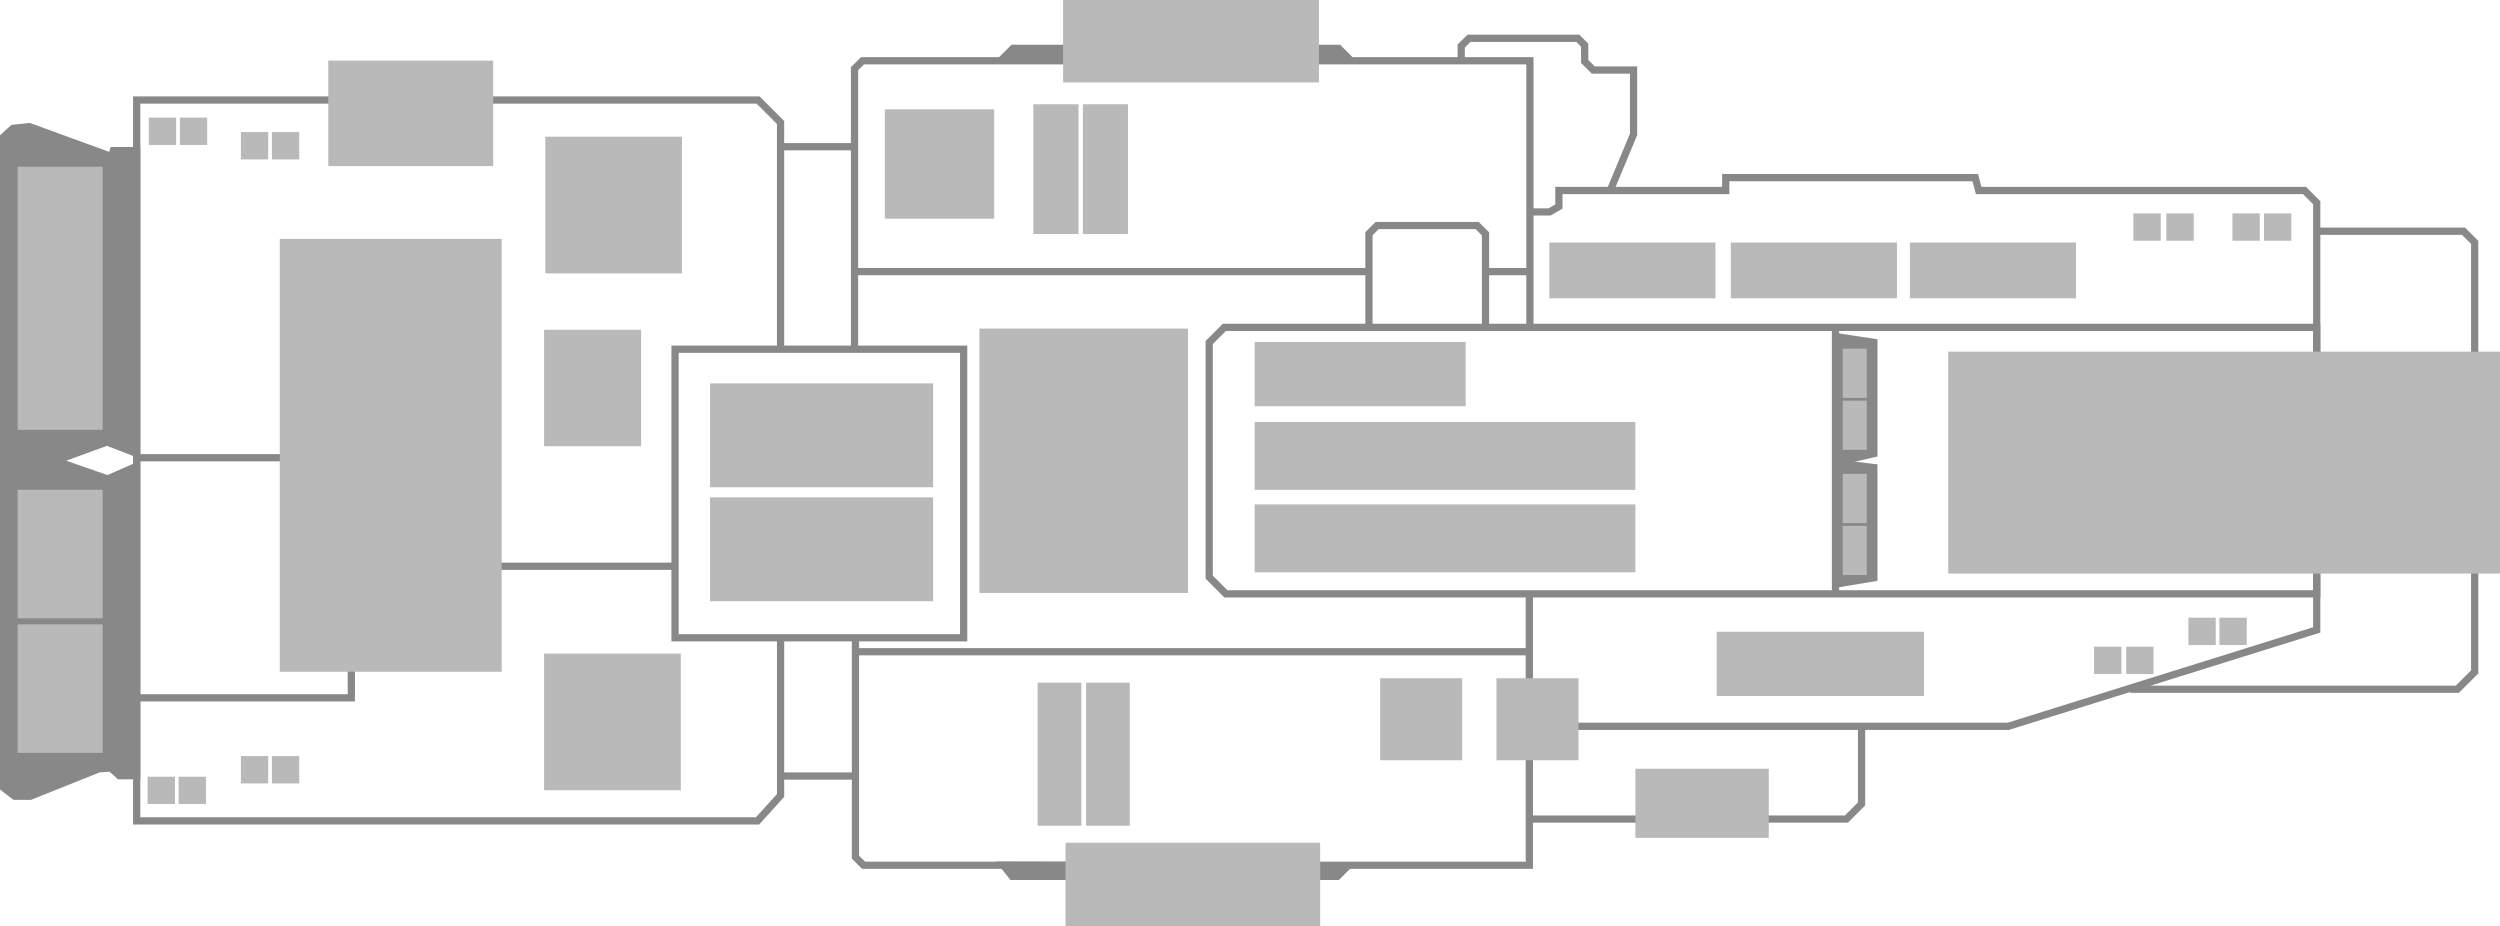 <?xml version="1.0" encoding="UTF-8" standalone="no"?>
<!-- Created with Inkscape (http://www.inkscape.org/) -->

<svg
   width="91.448mm"
   height="33.887mm"
   viewBox="0 0 91.448 33.887"
   version="1.1"
   id="svg13250"
   xml:space="preserve"
   class="keystone-dc-board"
   xmlns="http://www.w3.org/2000/svg"
   xmlns:svg="http://www.w3.org/2000/svg"><defs
     id="defs13247" /><g
     id="frame"
     transform="translate(-34.964,-45.331)"><path
       id="path13385"
       style="fill:#888888;fill-opacity:1;fill-rule:evenodd;stroke:#888888;stroke-width:0.265px;stroke-linecap:butt;stroke-linejoin:miter;stroke-opacity:1"
       d="m 39.964,61.919 -1.087,-0.421 -1.885,0.687 1.907,0.665 1.065,-0.466 z m 0,-11.079 h -0.853 l -0.063,0.22 -3.011,-1.098 -0.596,0.063 -0.345,0.314 v 23.805 l 0.408,0.314 h 0.565 l 2.509,-1.004 0.439,-0.031 0.314,0.282 h 0.634 z" /><path
       style="fill:none;fill-rule:evenodd;stroke:#888888;stroke-width:0.265px;stroke-linecap:butt;stroke-linejoin:miter;stroke-opacity:1"
       d="m 39.964,62.075 h 7.851 v 8.782 h -7.851"
       id="path13752" /><path
       style="fill:none;fill-rule:evenodd;stroke:#888888;stroke-width:0.265px;stroke-linecap:butt;stroke-linejoin:miter;stroke-opacity:1"
       d="M 59.657,58.105 H 70.214 V 68.661 H 59.657 Z"
       id="path13754" /><path
       style="fill:none;fill-rule:evenodd;stroke:#888888;stroke-width:0.265px;stroke-linecap:butt;stroke-linejoin:miter;stroke-opacity:1"
       d="M 63.516,58.149 V 49.81 L 62.696,48.99 H 39.964 V 75.359 h 22.71 l 0.843,-0.931 V 68.661"
       id="path13756" /><path
       style="fill:none;fill-rule:evenodd;stroke:#888888;stroke-width:0.265px;stroke-linecap:butt;stroke-linejoin:miter;stroke-opacity:1"
       d="M 47.77,66.044 H 59.657"
       id="path13758" /><path
       style="fill:none;fill-rule:evenodd;stroke:#888888;stroke-width:0.265px;stroke-linecap:butt;stroke-linejoin:miter;stroke-opacity:1"
       d="M 119.707,57.306 H 79.75 l -0.554,0.554 v 8.583 l 0.61,0.61 h 39.902 z"
       id="path13760" /><path
       style="fill:none;fill-rule:evenodd;stroke:#888888;stroke-width:0.265px;stroke-linecap:butt;stroke-linejoin:miter;stroke-opacity:1"
       d="M 66.222,58.016 V 47.845 l 0.291,-0.291 h 24.414 v 9.73"
       id="path13764" /><path
       style="fill:none;fill-rule:evenodd;stroke:#888888;stroke-width:0.265px;stroke-linecap:butt;stroke-linejoin:miter;stroke-opacity:1"
       d="m 66.256,68.702 v 7.982 l 0.298,0.298 h 24.352 v -9.962"
       id="path13766" /><path
       style="fill:none;fill-rule:evenodd;stroke:#888888;stroke-width:0.265px;stroke-linecap:butt;stroke-linejoin:miter;stroke-opacity:1"
       d="m 89.286,55.266 h 1.641"
       id="path13770" /><path
       style="fill:none;fill-rule:evenodd;stroke:#888888;stroke-width:0.265px;stroke-linecap:butt;stroke-linejoin:miter;stroke-opacity:1"
       d="M 66.177,55.266 H 85.117"
       id="path13772" /><path
       style="fill:none;fill-rule:evenodd;stroke:#888888;stroke-width:0.265px;stroke-linecap:butt;stroke-linejoin:miter;stroke-opacity:1"
       d="m 63.538,50.698 h 2.683"
       id="path13774" /><path
       style="fill:none;fill-rule:evenodd;stroke:#888888;stroke-width:0.265px;stroke-linecap:butt;stroke-linejoin:miter;stroke-opacity:1"
       d="m 63.494,73.718 h 2.794"
       id="path13776" /><path
       style="fill:none;fill-rule:evenodd;stroke:#888888;stroke-width:0.265px;stroke-linecap:butt;stroke-linejoin:miter;stroke-opacity:1"
       d="M 66.244,69.171 H 90.905"
       id="path13778" /><path
       style="fill:none;fill-rule:evenodd;stroke:#888888;stroke-width:0.265px;stroke-linecap:butt;stroke-linejoin:miter;stroke-opacity:1"
       d="m 90.939,53.083 h 0.706 l 0.342,-0.197 v -0.587 h 6.103 v -0.47 h 9.127 l 0.126,0.47 h 11.918 l 0.447,0.447 V 68.373 L 108.425,71.899 H 92.103 V 71.079 L 91.837,70.812 h -0.909"
       id="path13780" /><path
       style="fill:none;fill-rule:evenodd;stroke:#888888;stroke-width:0.265px;stroke-linecap:butt;stroke-linejoin:miter;stroke-opacity:1"
       d="m 90.905,75.292 h 11.599 l 0.554,-0.554 v -2.772"
       id="path13782" /><path
       style="fill:none;fill-rule:evenodd;stroke:#888888;stroke-width:0.265px;stroke-linecap:butt;stroke-linejoin:miter;stroke-opacity:1"
       d="m 88.414,47.547 v -0.533 l 0.282,-0.282 h 3.983 l 0.251,0.251 v 0.596 l 0.314,0.314 h 1.474 v 2.352 l -0.847,2.039"
       id="path13784" /><path
       style="fill:none;fill-rule:evenodd;stroke:#888888;stroke-width:0.265px;stroke-linecap:butt;stroke-linejoin:miter;stroke-opacity:1"
       d="M 85.039,57.284 V 53.88 l 0.299,-0.299 h 3.659 l 0.305,0.305 v 3.487"
       id="path13786" /><path
       style="fill:#888888;fill-opacity:1;fill-rule:evenodd;stroke:#888888;stroke-width:0.265px;stroke-linecap:butt;stroke-linejoin:miter;stroke-opacity:1"
       d="m 71.603,47.516 0.416,-0.416 h 11.91 l 0.38,0.38 z"
       id="path13788" /><path
       style="fill:#888888;fill-opacity:1;fill-rule:evenodd;stroke:#888888;stroke-width:0.265px;stroke-linecap:butt;stroke-linejoin:miter;stroke-opacity:1"
       d="m 71.666,76.978 0.322,0.41 h 11.898 l 0.383,-0.383 z"
       id="path13790" /><path
       style="fill:none;fill-rule:evenodd;stroke:#888888;stroke-width:0.265px;stroke-linecap:butt;stroke-linejoin:miter;stroke-opacity:1"
       d="m 102.105,57.306 v 9.692"
       id="path13792" /><path
       style="fill:#888888;fill-opacity:1;fill-rule:evenodd;stroke:#888888;stroke-width:0.265px;stroke-linecap:butt;stroke-linejoin:miter;stroke-opacity:1"
       d="m 102.155,57.65 1.353,0.205 v 4.07 l -1.381,0.316 z"
       id="path13794" /><path
       style="fill:#888888;fill-opacity:1;fill-rule:evenodd;stroke:#888888;stroke-width:0.265px;stroke-linecap:butt;stroke-linejoin:miter;stroke-opacity:1"
       d="m 102.127,62.269 1.381,0.166 v 4.031 l -1.369,0.227 z"
       id="path13796" /><path
       style="fill:none;fill-rule:evenodd;stroke:#888888;stroke-width:0.265px;stroke-linecap:butt;stroke-linejoin:miter;stroke-opacity:1"
       d="m 119.707,53.789 h 5.371 l 0.408,0.408 V 69.909 l -0.635,0.635 H 112.893"
       id="path13798" /></g><g
     id="sockets"
     transform="translate(-34.964,-45.331)"><rect
       style="fill:#b9b9b9;fill-opacity:1;stroke:none;stroke-width:0.19;stroke-linejoin:round;stroke-miterlimit:2.2;stroke-dashoffset:9.8;stroke-opacity:1"
       id="socket-4kzcOZpdiUu8p3QvMwbTxg"
       width="1"
       height="1"
       x="43.775"
       y="72.988" /><rect
       style="fill:#b9b9b9;fill-opacity:1;stroke:none;stroke-width:0.458;stroke-linejoin:round;stroke-miterlimit:2.2;stroke-dashoffset:9.8;stroke-opacity:1"
       id="socket-89tSc6A6pkOUYRQWpZ1cJA"
       width="3.109"
       height="9.623"
       x="35.61"
       y="51.431" /><rect
       style="fill:#b9b9b9;fill-opacity:1;stroke:none;stroke-width:0.32;stroke-linejoin:round;stroke-miterlimit:2.2;stroke-dashoffset:9.8;stroke-opacity:1"
       id="socket-DmaOzLk990OPDrmQToklFw"
       width="3.109"
       height="4.7"
       x="35.61"
       y="63.248" /><rect
       style="fill:#b9b9b9;fill-opacity:1;stroke:none;stroke-width:0.32;stroke-linejoin:round;stroke-miterlimit:2.2;stroke-dashoffset:9.8;stroke-opacity:1"
       id="socket-QH7cN5niTUm9E00fmMsx7w"
       width="3.109"
       height="4.7"
       x="35.61"
       y="68.17" /><rect
       style="fill:#b9b9b9;fill-opacity:1;stroke:none;stroke-width:0.349;stroke-linejoin:round;stroke-miterlimit:2.2;stroke-dashoffset:9.8;stroke-opacity:1"
       id="socket-e1pgC6KAB0O4QcWeh4YGsQ"
       width="0.878"
       height="1.8"
       x="102.371"
       y="58.085" /><rect
       style="fill:#b9b9b9;fill-opacity:1;stroke:none;stroke-width:0.349;stroke-linejoin:round;stroke-miterlimit:2.2;stroke-dashoffset:9.8;stroke-opacity:1"
       id="socket-bOg_uMvQj02ZWiOa0O7oVw"
       width="0.878"
       height="1.8"
       x="102.371"
       y="59.986" /><rect
       style="fill:#b9b9b9;fill-opacity:1;stroke:none;stroke-width:0.349;stroke-linejoin:round;stroke-miterlimit:2.2;stroke-dashoffset:9.8;stroke-opacity:1"
       id="socket-NuLA7yTClkKnM0bA_J-UPQ"
       width="0.878"
       height="1.8"
       x="102.371"
       y="62.664" /><rect
       style="fill:#b9b9b9;fill-opacity:1;stroke:none;stroke-width:0.349;stroke-linejoin:round;stroke-miterlimit:2.2;stroke-dashoffset:9.8;stroke-opacity:1"
       id="socket-J6eyo6YjcUy0km57Ii1sEw"
       width="0.878"
       height="1.8"
       x="102.371"
       y="64.565" /><rect
       style="fill:#b9b9b9;fill-opacity:1;stroke:none;stroke-width:0.19;stroke-linejoin:round;stroke-miterlimit:2.2;stroke-dashoffset:9.8;stroke-opacity:1"
       id="socket-zxdZ8nQBekuRFArQ6STGPA"
       width="1"
       height="1"
       x="40.407"
       y="49.633" /><rect
       style="fill:#b9b9b9;fill-opacity:1;stroke:none;stroke-width:0.19;stroke-linejoin:round;stroke-miterlimit:2.2;stroke-dashoffset:9.8;stroke-opacity:1"
       id="socket-Q4CKJPJ4fkW_g3ZctTUdvw"
       width="1"
       height="1"
       x="41.542"
       y="49.633" /><rect
       style="fill:#b9b9b9;fill-opacity:1;stroke:none;stroke-width:0.19;stroke-linejoin:round;stroke-miterlimit:2.2;stroke-dashoffset:9.8;stroke-opacity:1"
       id="socket-kArO4U2jGkukV7UYZfeEaw"
       width="1"
       height="1"
       x="43.775"
       y="50.162" /><rect
       style="fill:#b9b9b9;fill-opacity:1;stroke:none;stroke-width:0.19;stroke-linejoin:round;stroke-miterlimit:2.2;stroke-dashoffset:9.8;stroke-opacity:1"
       id="socket-mL7JMDFgtkWe2rnWw3Gu2A"
       width="1"
       height="1"
       x="44.91"
       y="50.162" /><rect
       style="fill:#b9b9b9;fill-opacity:1;stroke:none;stroke-width:0.19;stroke-linejoin:round;stroke-miterlimit:2.2;stroke-dashoffset:9.8;stroke-opacity:1"
       id="socket-Pv-OrV6nhkOJHo3Mi4Pz7Q"
       width="1"
       height="1"
       x="40.363"
       y="73.742" /><rect
       style="fill:#b9b9b9;fill-opacity:1;stroke:none;stroke-width:0.19;stroke-linejoin:round;stroke-miterlimit:2.2;stroke-dashoffset:9.8;stroke-opacity:1"
       id="socket-EAgvD8AZrUmfsWd5Ja5iZw"
       width="1"
       height="1"
       x="41.498"
       y="73.742" /><rect
       style="fill:#b9b9b9;fill-opacity:1;stroke:none;stroke-width:0.19;stroke-linejoin:round;stroke-miterlimit:2.2;stroke-dashoffset:9.8;stroke-opacity:1"
       id="socket-Q1Gi9rJqVUGOSxkz6F0zhg"
       width="1"
       height="1"
       x="44.91"
       y="72.988" /><rect
       style="fill:#b9b9b9;fill-opacity:1;stroke:none;stroke-width:0.5;stroke-linejoin:round;stroke-miterlimit:2.2;stroke-dashoffset:9.8;stroke-opacity:1"
       id="socket-JpOU9MgWXEmfLcQoAK4otA"
       width="6.032"
       height="3.859"
       x="46.972"
       y="47.548"
       class="socket mount"
       data-length="2"
       data-width="2"
       data-height="2" /><rect
       style="fill:#b9b9b9;fill-opacity:1;stroke:none;stroke-width:0.421;stroke-linejoin:round;stroke-miterlimit:2.2;stroke-dashoffset:9.8;stroke-opacity:1"
       id="socket-tmHTz6HkrE-RUtN94W6lyQ"
       width="8.117"
       height="15.835"
       x="45.198"
       y="54.069"
       class="socket module"
       data-width="6"
       data-length="8"
       data-height="8" /><rect
       style="fill:#b9b9b9;fill-opacity:1;stroke:none;stroke-width:0.487;stroke-linejoin:round;stroke-miterlimit:2.2;stroke-dashoffset:9.8;stroke-opacity:1"
       id="socket-m5J1jQdOfUKM9r7NZjMpKA"
       width="5"
       height="5"
       x="54.911"
       y="50.331"
       class="socket module"
       data-length="3"
       data-width="3"
       data-height="3" /><rect
       style="fill:#b9b9b9;fill-opacity:1;stroke:none;stroke-width:0.5;stroke-linejoin:round;stroke-miterlimit:2.2;stroke-dashoffset:9.8;stroke-opacity:1"
       id="socket-ixVX_-v6JEyGqFpX8ygF2w"
       width="3.548"
       height="4.258"
       x="54.867"
       y="57.395" /><rect
       style="fill:#b9b9b9;fill-opacity:1;stroke:none;stroke-width:0.506;stroke-linejoin:round;stroke-miterlimit:2.2;stroke-dashoffset:9.8;stroke-opacity:1"
       id="socket-h29TSNGRo0m_DmeRr2BqDw"
       width="5"
       height="5"
       x="54.867"
       y="69.238"
       class="socket module"
       data-length="3"
       data-height="3"
       data-width="3" /><rect
       style="fill:#b9b9b9;fill-opacity:1;stroke:none;stroke-width:0.346;stroke-linejoin:round;stroke-miterlimit:2.2;stroke-dashoffset:9.8;stroke-opacity:1"
       id="socket-IxKwpY5d9EicYRRTMn8xVw"
       width="3.8"
       height="8.161"
       x="59.355"
       y="60.936"
       transform="matrix(0,1,1,0,0,0)"
       class="socket mount"
       data-length="4"
       data-width="3"
       data-height="3" /><rect
       style="fill:#b9b9b9;fill-opacity:1;stroke:none;stroke-width:0.346;stroke-linejoin:round;stroke-miterlimit:2.2;stroke-dashoffset:9.8;stroke-opacity:1"
       id="socket-x21sadthgE2FtDWSJKINGQ"
       width="3.8"
       height="8.161"
       x="63.523"
       y="-69.097"
       transform="rotate(90)"
       class="socket mount"
       data-length="4"
       data-width="3"
       data-height="3" /><rect
       style="fill:#b9b9b9;fill-opacity:1;stroke:none;stroke-width:0.443;stroke-linejoin:round;stroke-miterlimit:2.2;stroke-dashoffset:9.8;stroke-opacity:1"
       id="socket-ZJTmbGdjAk-XEKihIYHEuw"
       width="4"
       height="4"
       x="67.331"
       y="49.331"
       class="socket module"
       data-length="3"
       data-height="3"
       data-width="3" /><rect
       style="fill:#b9b9b9;fill-opacity:1;stroke:none;stroke-width:0.31;stroke-linejoin:round;stroke-miterlimit:2.2;stroke-dashoffset:9.8;stroke-opacity:1"
       id="socket-TqaS9ZOVuUGqev5AIA5wQA"
       width="1.65"
       height="4.746"
       x="72.764"
       y="49.145" /><rect
       style="fill:#b9b9b9;fill-opacity:1;stroke:none;stroke-width:0.31;stroke-linejoin:round;stroke-miterlimit:2.2;stroke-dashoffset:9.8;stroke-opacity:1"
       id="socket-faIzwzIdL0GHS57OMzipdg"
       width="1.65"
       height="4.746"
       x="74.574"
       y="49.145" /><rect
       style="fill:#b9b9b9;fill-opacity:1;stroke:none;stroke-width:0.5;stroke-linejoin:round;stroke-miterlimit:2.2;stroke-dashoffset:9.8;stroke-opacity:1"
       id="socket-AWYvQUZ26k20yHOrVQKg6Q"
       width="7.629"
       height="9.669"
       x="70.79"
       y="57.351"
       class="socket module"
       data-length="6"
       data-width="6"
       data-height="6" /><rect
       style="fill:#b9b9b9;fill-opacity:1;stroke:none;stroke-width:0.344;stroke-linejoin:round;stroke-miterlimit:2.2;stroke-dashoffset:9.8;stroke-opacity:1"
       id="socket-rTekQnSBREaeVSmv1TRrEg"
       width="1.6"
       height="5.234"
       x="72.919"
       y="70.302" /><rect
       style="fill:#b9b9b9;fill-opacity:1;stroke:none;stroke-width:0.344;stroke-linejoin:round;stroke-miterlimit:2.2;stroke-dashoffset:9.8;stroke-opacity:1"
       id="socket-snIxGQjJNkqY1VcEtJXoMw"
       width="1.6"
       height="5.234"
       x="74.69"
       y="70.302" /><rect
       style="fill:#b9b9b9;fill-opacity:1;stroke:none;stroke-width:0.374;stroke-linejoin:round;stroke-miterlimit:2.2;stroke-dashoffset:9.8;stroke-opacity:1"
       id="rect14302"
       width="3"
       height="3"
       x="85.45"
       y="70.14"
       class="socket module"
       data-length="2"
       data-width="2"
       data-height="2" /><rect
       style="fill:#b9b9b9;fill-opacity:1;stroke:none;stroke-width:0.5;stroke-linejoin:round;stroke-miterlimit:2.2;stroke-dashoffset:9.8;stroke-opacity:1"
       id="socket-fSYv4j5-eEObwJEVhoBSvg"
       width="9.315"
       height="3.06"
       x="73.94"
       y="76.157"
       class="socket mount"
       data-length="3"
       data-width="4"
       data-height="5" /><rect
       style="fill:#b9b9b9;fill-opacity:1;stroke:none;stroke-width:0.5;stroke-linejoin:round;stroke-miterlimit:2.2;stroke-dashoffset:9.8;stroke-opacity:1"
       id="socket-NpYYAkA5Z0uAElOjDg3Rag"
       width="9.359"
       height="3.016"
       x="73.851"
       y="45.331"
       class="socket mount"
       data-length="3"
       data-width="4"
       data-height="5" /><rect
       style="fill:#b9b9b9;fill-opacity:1;stroke:none;stroke-width:0.5;stroke-linejoin:round;stroke-miterlimit:2.2;stroke-dashoffset:9.8;stroke-opacity:1"
       id="socket-yM3Am4PqyUOIByTKzM6sPA"
       width="7.718"
       height="2.351"
       x="80.859"
       y="57.839"
       class="socket compartment"
       data-length="4"
       data-height="1"
       data-width="6" /><rect
       style="fill:#b9b9b9;fill-opacity:1;stroke:none;stroke-width:0.5;stroke-linejoin:round;stroke-miterlimit:2.2;stroke-dashoffset:9.8;stroke-opacity:1"
       id="socket-ytRGy84X_kW1odHYCBICDQ"
       width="13.927"
       height="2.484"
       x="80.859"
       y="60.766"
       class="socket compartment"
       data-length="8"
       data-width="6"
       data-height="1" /><rect
       style="fill:#b9b9b9;fill-opacity:1;stroke:none;stroke-width:0.5;stroke-linejoin:round;stroke-miterlimit:2.2;stroke-dashoffset:9.8;stroke-opacity:1"
       id="socket-PlyaCcjDo0qu155JIZgm6A"
       width="13.927"
       height="2.484"
       x="80.859"
       y="63.782"
       class="socket compartment"
       data-length="8"
       data-width="6"
       data-height="1" /><rect
       style="fill:#b9b9b9;fill-opacity:1;stroke:none;stroke-width:0.5;stroke-linejoin:round;stroke-miterlimit:2.2;stroke-dashoffset:9.8;stroke-opacity:1"
       id="socket-H1ekC2-9c02VyNXY4IeLYA"
       width="6.077"
       height="2.04"
       x="91.637"
       y="54.202"
       class="socket compartment"
       data-length="4"
       data-width="6"
       data-height="1" /><rect
       style="fill:#b9b9b9;fill-opacity:1;stroke:none;stroke-width:0.5;stroke-linejoin:round;stroke-miterlimit:2.2;stroke-dashoffset:9.8;stroke-opacity:1"
       id="socket-ln5c_ZvdCUSMVWZL_-m3yw"
       width="6.077"
       height="2.04"
       x="98.277"
       y="54.202"
       class="socket compartment"
       data-width="6"
       data-height="1"
       data-length="4" /><rect
       style="fill:#b9b9b9;fill-opacity:1;stroke:none;stroke-width:0.5;stroke-linejoin:round;stroke-miterlimit:2.2;stroke-dashoffset:9.8;stroke-opacity:1"
       id="socket-H-oABJbYw0qgKd4QzU0WaA"
       width="6.077"
       height="2.04"
       x="104.826"
       y="54.202"
       class="socket compartment"
       data-length="4"
       data-height="1"
       data-width="6" /><rect
       style="fill:#b9b9b9;fill-opacity:1;stroke:none;stroke-width:0.176;stroke-linejoin:round;stroke-miterlimit:2.2;stroke-dashoffset:9.8;stroke-opacity:1"
       id="socket-nbWfuTUCSEK5nQ_-c5QRAg"
       width="1"
       height="1"
       x="116.625"
       y="53.137" /><rect
       style="fill:#b9b9b9;fill-opacity:1;stroke:none;stroke-width:0.176;stroke-linejoin:round;stroke-miterlimit:2.2;stroke-dashoffset:9.8;stroke-opacity:1"
       id="socket-EaMLhyfXTk64Fr4HEsup8g"
       width="1"
       height="1"
       x="117.778"
       y="53.137" /><rect
       style="fill:#b9b9b9;fill-opacity:1;stroke:none;stroke-width:0.176;stroke-linejoin:round;stroke-miterlimit:2.2;stroke-dashoffset:9.8;stroke-opacity:1"
       id="socket-KOSuqMYkb0mKpkTp-k57jQ"
       width="1"
       height="1"
       x="113.001"
       y="53.137" /><rect
       style="fill:#b9b9b9;fill-opacity:1;stroke:none;stroke-width:0.176;stroke-linejoin:round;stroke-miterlimit:2.2;stroke-dashoffset:9.8;stroke-opacity:1"
       id="socket-xRDKPKaJcESKFW75hVhouw"
       width="1"
       height="1"
       x="114.208"
       y="53.137" /><rect
       style="fill:#b9b9b9;fill-opacity:1;stroke:none;stroke-width:0.5;stroke-linejoin:round;stroke-miterlimit:2.2;stroke-dashoffset:9.8;stroke-opacity:1"
       id="socket-hGeid9yk80GqIN5IUlp8aw"
       width="20.181"
       height="8.117"
       x="106.23"
       y="58.194"
       class="socket mount"
       data-width="4"
       data-height="4"
       data-length="12" /><rect
       style="fill:#b9b9b9;fill-opacity:1;stroke:none;stroke-width:0.5;stroke-linejoin:round;stroke-miterlimit:2.2;stroke-dashoffset:9.8;stroke-opacity:1"
       id="socket-LCosRblddUCjPogeJ5eSeA"
       width="4.879"
       height="2.528"
       x="94.786"
       y="73.452"
       class="socket mount"
       data-length="2"
       data-width="2"
       data-height="2" /><rect
       style="fill:#b9b9b9;fill-opacity:1;stroke:none;stroke-width:0.412;stroke-linejoin:round;stroke-miterlimit:2.2;stroke-dashoffset:9.8;stroke-opacity:1"
       id="socket-gx2UKetKWUm5BfZhiD5phQ"
       width="3"
       height="3"
       x="89.704"
       y="70.14"
       class="socket module"
       data-length="2"
       data-width="2"
       data-height="2" /><rect
       style="fill:#b9b9b9;fill-opacity:1;stroke:none;stroke-width:0.5;stroke-linejoin:round;stroke-miterlimit:2.2;stroke-dashoffset:9.8;stroke-opacity:1"
       id="socket-tCBEdcIUhk6AL-X6sCujsQ"
       width="7.585"
       height="2.351"
       x="97.758"
       y="68.44"
       class="socket compartment"
       data-length="4"
       data-width="6"
       data-height="1" /><rect
       style="fill:#b9b9b9;fill-opacity:1;stroke:none;stroke-width:0.182;stroke-linejoin:round;stroke-miterlimit:2.2;stroke-dashoffset:9.8;stroke-opacity:1"
       id="socket-pjPmhxICKUu8Rd9o3MhFJg"
       width="1"
       height="1"
       x="111.564"
       y="68.985" /><rect
       style="fill:#b9b9b9;fill-opacity:1;stroke:none;stroke-width:0.182;stroke-linejoin:round;stroke-miterlimit:2.2;stroke-dashoffset:9.8;stroke-opacity:1"
       id="socket-ldCAYN6rK0OqUKjqkMRW-g"
       width="1"
       height="1"
       x="112.737"
       y="68.985" /><rect
       style="fill:#b9b9b9;fill-opacity:1;stroke:none;stroke-width:0.182;stroke-linejoin:round;stroke-miterlimit:2.2;stroke-dashoffset:9.8;stroke-opacity:1"
       id="socket-d3QkWVogu0WEaKDspF5ccg"
       width="1"
       height="1"
       x="115.014"
       y="67.926" /><rect
       style="fill:#b9b9b9;fill-opacity:1;stroke:none;stroke-width:0.182;stroke-linejoin:round;stroke-miterlimit:2.2;stroke-dashoffset:9.8;stroke-opacity:1"
       id="socket-_RlSx32qTE6hSWmyTq_1uQ"
       width="1"
       height="1"
       x="116.149"
       y="67.926" /></g></svg>
